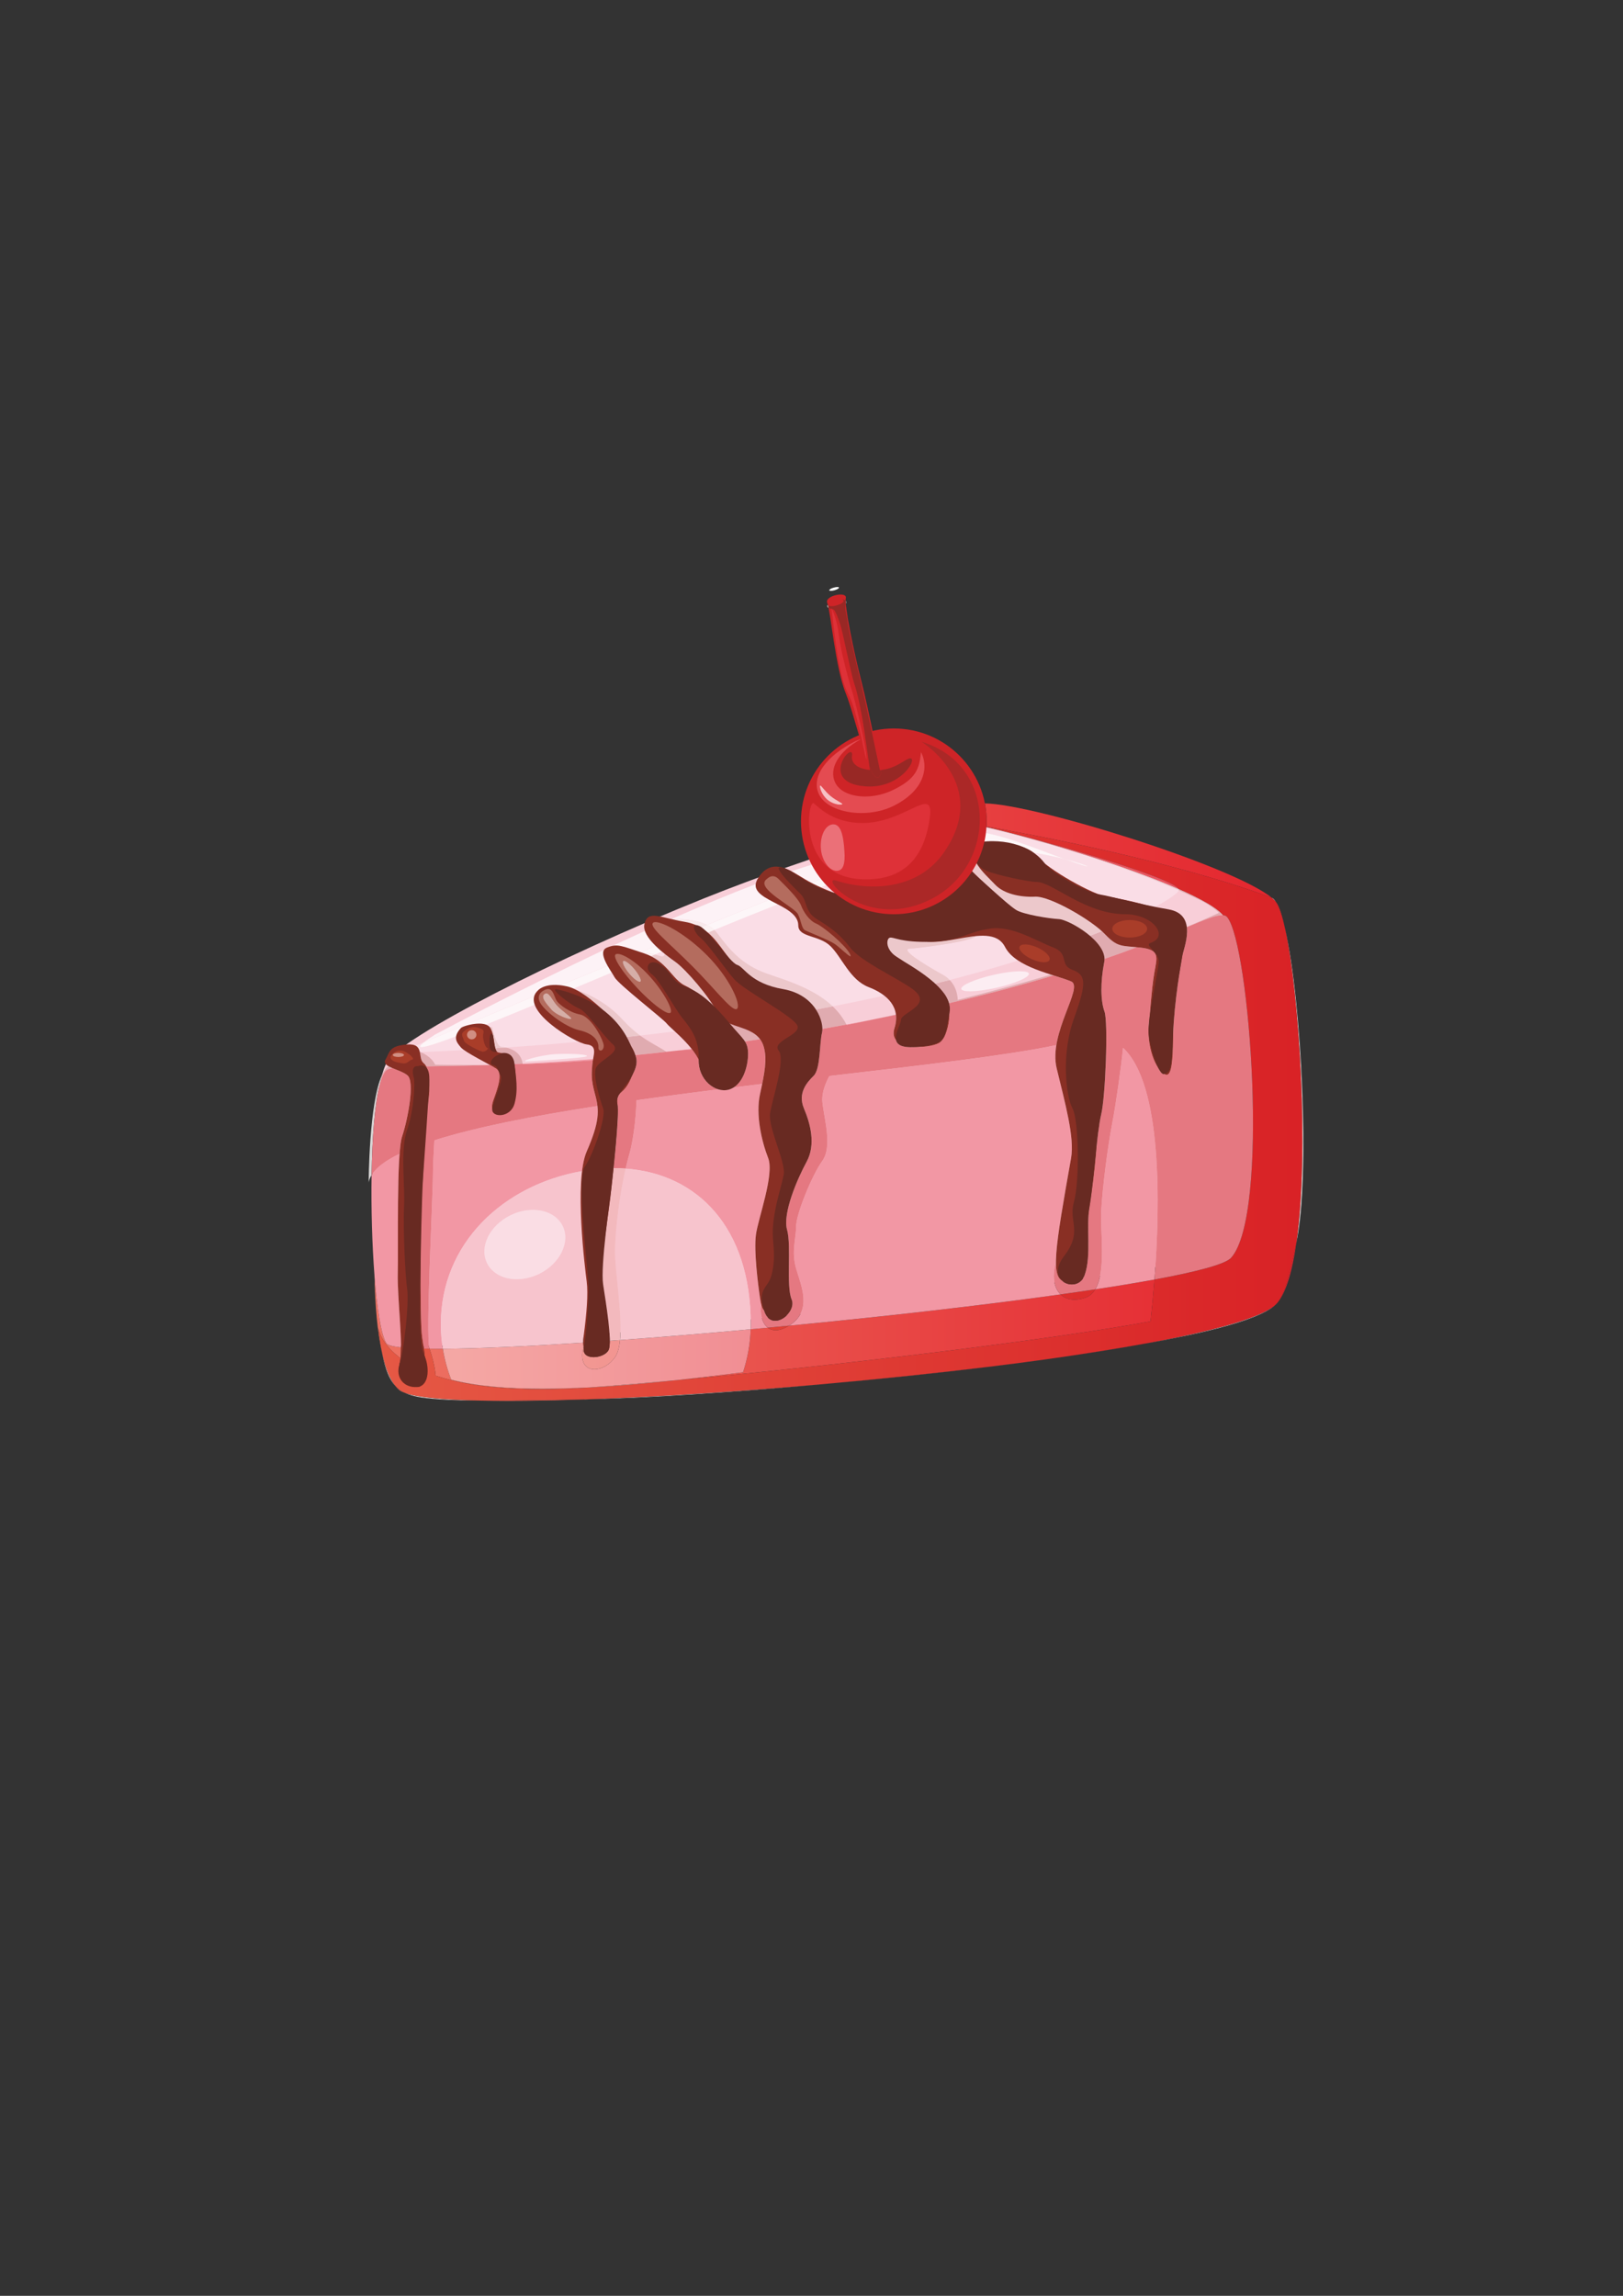 <svg xmlns="http://www.w3.org/2000/svg" width="210mm" height="297mm" shape-rendering="geometricPrecision" text-rendering="geometricPrecision" image-rendering="optimizeQuality" fill-rule="evenodd" clip-rule="evenodd" viewBox="0 0 21000 29700"><rect x="0" y="0" width="21000" height="29700" fill="#333333" stroke="none"/><defs><linearGradient id="a" gradientUnits="userSpaceOnUse" x1="4841.92" y1="14257.7" x2="16851.3" y2="14257.7"><stop offset="0" stop-color="#ED7263"/><stop offset=".012" stop-color="#ED7263"/><stop offset="1" stop-color="#E4242D"/></linearGradient><linearGradient id="b" gradientUnits="userSpaceOnUse" x1="4811.24" y1="14643.8" x2="16144" y2="14643.8"><stop offset="0" stop-color="#F297A4"/><stop offset=".988" stop-color="#F297A4"/><stop offset="1" stop-color="#F297A4"/></linearGradient><linearGradient id="c" gradientUnits="userSpaceOnUse" x1="4841.92" y1="14257.1" x2="16851.3" y2="14257.1"><stop offset="0" stop-color="#CE4D3D"/><stop offset=".012" stop-color="#CE4D3D"/><stop offset="1" stop-color="#C52727"/></linearGradient><linearGradient id="d" gradientUnits="userSpaceOnUse" x1="4842.31" y1="14257.7" x2="16761.7" y2="14257.7"><stop offset="0" stop-color="#E55844"/><stop offset=".012" stop-color="#E55844"/><stop offset="1" stop-color="#D92226"/></linearGradient><linearGradient id="e" gradientUnits="userSpaceOnUse" x1="4841.92" y1="14257.7" x2="16851.3" y2="14257.7"><stop offset="0" stop-color="#E55844"/><stop offset=".012" stop-color="#E55844"/><stop offset="1" stop-color="#D92226"/></linearGradient><linearGradient id="f" gradientUnits="userSpaceOnUse" x1="4806.2" y1="14643.8" x2="15998.7" y2="14643.8"><stop offset="0" stop-color="#E57881"/><stop offset=".988" stop-color="#E57881"/><stop offset="1" stop-color="#E57881"/></linearGradient><linearGradient id="g" gradientUnits="userSpaceOnUse" x1="4841.92" y1="14257.7" x2="16851.3" y2="14257.7"><stop offset="0" stop-color="#F5ADA8"/><stop offset=".012" stop-color="#F5ADA8"/><stop offset="1" stop-color="#EB5F75"/></linearGradient><linearGradient id="h" gradientUnits="userSpaceOnUse" x1="4806.17" y1="14643.8" x2="16212.5" y2="14643.8"><stop offset="0" stop-color="#F7C4CD"/><stop offset=".988" stop-color="#F7C4CD"/><stop offset="1" stop-color="#F7C4CD"/></linearGradient><linearGradient id="i" gradientUnits="userSpaceOnUse" x1="4841.92" y1="14257.7" x2="16851.2" y2="14257.7"><stop offset="0" stop-color="#F4A69B"/><stop offset=".012" stop-color="#F4A69B"/><stop offset="1" stop-color="#EB6272"/></linearGradient><linearGradient id="j" gradientUnits="userSpaceOnUse" x1="5073.11" y1="14257.7" x2="16209.4" y2="14257.7"><stop offset="0" stop-color="#F4A69B"/><stop offset=".012" stop-color="#F4A69B"/><stop offset="1" stop-color="#EB6272"/></linearGradient><linearGradient id="k" gradientUnits="userSpaceOnUse" x1="4970.93" y1="14643.8" x2="15805.7" y2="14643.8"><stop offset="0" stop-color="#F3B9BD"/><stop offset=".988" stop-color="#F3B9BD"/><stop offset="1" stop-color="#F3B9BD"/></linearGradient><linearGradient id="l" gradientUnits="userSpaceOnUse" x1="5035.73" y1="14643.8" x2="15122.6" y2="14643.8"><stop offset="0" stop-color="#FADDE4"/><stop offset=".988" stop-color="#FADDE4"/><stop offset="1" stop-color="#FADDE4"/></linearGradient><linearGradient id="m" gradientUnits="userSpaceOnUse" x1="4841.92" y1="14257.7" x2="16851.3" y2="14257.7"><stop offset="0" stop-color="#F29587"/><stop offset=".012" stop-color="#F29587"/><stop offset="1" stop-color="#E84857"/></linearGradient></defs><path fill="url(#a)" d="M6571 18123c-122 0-238-1-347-4 44 1 90 1 137 1 336 0 739-8 1202-16-360 12-694 19-992 19zm-1330-103c-35-12-62-26-79-41s-32-31-47-50c35 39 77 68 126 91zm1754-48c-615 0-1049-73-1358-176-10-126-52-269-79-345 0-1-1-2-1-3 36 1 75 1 115 1h58c22 138 59 272 108 399 324 86 739 118 1184 118 198 0 402-7 606-17-230 16-440 23-633 23zm3644-65c737-67 1476-144 2124-222 10-1 19-2 28-3-690 85-1424 161-2152 225zm-1885-52c327-36 623-73 860-102 58-176 92-363 99-557 73-6 147-13 221-20 27 21 60 33 101 33 48 0 105-17 173-59 1238-119 2495-262 3515-405 44 43 104 68 180 68 40 0 84-7 132-22 59-18 104-58 136-111 283-43 541-86 767-127-17 214-35 400-51 541-1214 226-3942 561-6133 761zm4732-263c694-97 1197-187 1366-217-408 76-870 148-1366 217zm-8303-21c-238-176-283-353-291-400 17 135 35 251 55 349-64-276-94-638-102-1024 33 432 86 774 153 880 15 25 81 43 191 55 0 54-2 102-6 140zm-293-412l2 12-2-12zm11607-273c0-1 1-1 1-2 128-116 186-389 275-805 1-1 1-2 1-3-50 351-127 626-237 768-10 14-24 28-40 42zm133-4863c-37-164-77-287-120-354 2 1 3 3 5 5 39 53 78 176 115 349zm-176-410c-1298-480-3093-816-3690-920 2-23 2-45 2-68 0-79-8-157-22-232 657 12 3215 812 3710 1220z"/><path fill="#F8CED8" fill-rule="nonzero" d="M15843 16167c-241 325-10662 1475-10838 1207-177-269-307-3055 0-3631 171-322 2202-1356 4096-2118 1490-599 2924-990 3092-1011 381-47 3427 846 3650 1254s241 3974 0 4299z"/><path fill="url(#b)" d="M5672 17449c-40 0-79 0-115-1-52-168 45-1977 45-2271 0-93 8-249 18-425 535-170 1280-316 2110-444 17 146-14 301-139 589-28 65-47 152-59 253-1020 178-1828 933-1828 1981 0 108 9 214 26 318h-58zm-483-18c-110-12-176-30-191-55-67-106-120-448-153-880-30-393-44-861-37-1295 60-98 185-190 362-275-32 433-15 1285-23 1540-7 246 42 688 42 965zm4524-235c1-21 1-43 1-65 0-1244-685-1947-1619-2013 13-60 28-116 42-166 76-257 95-602 99-719 345-49 700-96 1057-141 25 8 51 12 76 12 21 0 41-3 61-8 23-6 45-16 65-29 122-15 245-30 367-45-9 42-18 86-28 132-59 269 22 613 105 826 84 214-130 781-158 994-28 214 28 650 53 817 4 34 10 63 16 87-18 112 8 239 84 298-74 7-148 14-221 20zm495-46c1 0 1-1 2-1 308-190 156-515 91-738s0-390 0-547c0-156 205-661 339-846 133-186 24-539 1-760-12-119 40-245 90-338 1211-141 2307-267 2937-400-16 103-19 206 5 303 111 458 232 892 186 1157-122 693-198 1122-196 1358-52 164-29 321 60 407-1020 143-2277 286-3515 405zm3963-470c146-239 62-764 78-1022 18-315 83-817 143-1131 46-237 116-733 139-972 509 473 481 2024 407 2998-226 41-484 84-767 127zm-7407-2914c0-2 0-4-1-5 272-14 576-33 911-60-1 5-2 11-3 16-333 25-635 40-907 49zm1963-171c72-9 146-18 221-27 2 2 4 5 6 7-73 6-147 12-227 20zm2228-336c-1-2-2-3-3-5 122-22 240-45 356-68-110 24-206 44-353 73z"/><path fill="url(#c)" d="M4892 17171l-2-12z"/><path fill="#D8D5D5" fill-rule="nonzero" d="M6224 18119c-334-2-594-14-775-41-82-13-150-31-208-58 163 58 508 89 983 99zm1339-15c910-32 1988-101 3076-197-1138 103-2273 181-3073 196-1 0-2 0-3 1zm-2448-175c-79-85-128-213-168-409 41 176 96 318 168 409zm7676-247c237-29 470-59 695-90-214 30-448 60-695 90zm2061-307c839-155 1448-323 1645-489-239 215-1087 390-1644 489h-1zm1922-1299c168-1176 36-3214-144-4053 213 936 324 3207 144 4053zm-264-4407c-13-18-32-36-56-56 19 7 38 26 56 56z"/><path fill="url(#d)" d="M6361 18120c-47 0-93 0-137-1-475-10-820-41-983-99-49-23-91-52-126-91-72-91-127-233-168-409-20-98-38-214-55-349 8 47 53 224 291 400-2 18-5 33-8 47-47 195 65 325 223 325 129 0 115-267 86-496 23 0 48 1 73 1 0 1 1 2 1 3 27 76 69 219 79 345 309 103 743 176 1358 176 193 0 403-7 633-23 386-20 774-56 1126-94 2191-200 4919-535 6133-761 16-141 34-327 51-541 553-102 917-199 991-281 502-557 243-4050-50-4407-13-16-31-24-56-26-78-95-289-213-573-338-77-154-1844-657-2486-803v-5c597 104 2392 440 3690 920 24 20 43 38 56 56 43 67 83 190 120 354 180 839 312 2877 144 4053 0 1 0 2-1 3-89 416-147 689-275 805 0 1-1 1-1 2-197 166-806 334-1645 489-169 30-672 120-1366 217-225 31-458 61-695 90-9 1-18 2-28 3-648 78-1387 155-2124 222-1088 96-2166 165-3076 197-463 8-866 16-1202 16z"/><path fill="#E0ABB0" fill-rule="nonzero" d="M11308 13186c73-15 153-33 257-56l27-6c0 1 0 3 1 5-93 19-188 38-285 57zm972-208c-26-89-94-174-179-253 63-16 126-31 187-47 79 81 101 181 104 257 452-112 852-221 1207-327 11 4 22 7 32 11-384 116-832 237-1351 359zm2011-573c-1-104-83-210-187-298 53-21 104-41 154-61 14 13 26 25 37 37 155 164 207 151 414 171-126 48-265 99-418 151zm1065-411v-3c162-68 299-129 417-182-54-51-121-100-206-144-78-40-183-90-315-148 1-4 1-7 1-9-1-2-1-4-3-7 284 125 495 243 573 338h-11c-81 0-222 58-456 155z"/><path fill="url(#e)" d="M10035 17209c-41 0-74-12-101-33 91-9 182-17 274-26-68 42-125 59-173 59zm3868-396c-76 0-136-25-180-68 155-22 305-43 448-65-32 53-77 93-136 111-48 15-92 22-132 22z"/><path fill="#D8D5D5" fill-rule="nonzero" d="M4770 15296s4-1031 174-1392c-11 38-20 79-29 123-66 244-99 687-107 1174-19 31-32 63-38 95z"/><path fill="#E0ABB0" fill-rule="nonzero" d="M4915 14027c9-44 18-85 29-123 25-52 53-91 85-110 15 9 32 17 51 24-38 7-64 15-78 26-34 27-63 91-87 183zm600-231c-10-17-21-32-33-42-40-30-38-90-50-143 4 0 7 0 11-1 37 16 143 68 188 164 117 2 251 3 402 3 94 0 195 0 303-1 1 0 3 1 4 2-340 11-615 14-825 18zm1142-30c-5-25-10-44-15-58-37-102-130-74-195-93-19-5-30-26-38-55l135-9c80 17 199 66 219 210-36 1-71 3-106 5zm1565-116c-3-7-6-15-9-22-10-33-26-59-41-83-15-33-34-78-63-130 58-6 116-12 173-19 134 98 250 148 339 210 37-4 72-8 106-11-175 20-343 39-505 55zm1418-177c-37-57-99-114-194-228 1 0 1 0 2-1 130 55 297 80 387 200-66 10-131 20-195 29zm1001-162c0-67-25-161-84-251 73-14 146-27 217-41 71 67 132 145 178 235-6 2-13 3-20 4-98 18-195 36-291 53zm-1953-1421c-2-1-4-1-6-2h1c1 1 3 1 6 1 0 0-1 0-1 1z"/><path fill="url(#f)" d="M5557 17448c-25 0-50-1-73-1-7-51-14-101-21-145-37-241-19-1774 0-1932 19-157 37-863 74-1086 32-189 30-391-22-488 210-4 485-7 825-18 33 18 61 34 80 46 92 61 18 256-38 413-37 106-8 166 61 166 33 0 76-14 125-45 129-80 118-434 89-592 35-2 70-4 106-5 1 1 1 3 1 5 272-9 574-24 907-49-3 19-6 37-7 56-9 121-19 186 37 390 14 50 24 97 29 145-830 128-1575 274-2110 444-10 176-18 332-18 425 0 294-97 2103-45 2271zm4377-272c-76-59-102-186-84-298 9 36 20 60 34 71 1 1 1 3 2 5 29 95 85 132 144 132 124 0 263-157 213-276-74-176 0-687-59-901-60-214 133-659 254-882 120-223 47-492-36-688-82-197 36-334 126-422s75-428 108-555c3-14 5-32 5-51 96-17 193-35 291-53 7-1 14-2 20-4 1 2 2 3 3 5 147-29 243-49 353-73 97-19 192-38 285-57 6 52 0 108-19 170-21 68-11 119 20 157 11 53 62 91 194 91 20 0 41-1 64-2 2 0 3 0 4-1 6 1 13 1 19 1 113 0 224-24 275-52 79-46 135-224 135-388v-1c9-42 7-85-5-126 519-122 967-243 1351-359 88 27 167 52 228 77 135 56-128 440-191 824-630 133-1726 259-2937 400-50 93-102 219-90 338 23 221 132 574-1 760-134 185-339 690-339 846 0 157-65 324 0 547s217 548-91 738c-1 0-1 1-2 1-92 9-183 17-274 26zm3789-431c-89-86-112-243-60-407 1 127 25 199 76 227 34 33 82 51 130 51 68 0 136-37 166-122 86-244 20-593 58-858 2-11 4-22 5-33 4-23 8-49 12-77 38-247 65-494 77-686 20-179 40-339 62-426 54-223 92-1189 42-1328-51-139-54-381-3-641 2-13 3-26 3-40 153-52 292-103 418-151 16 2 33 3 50 5 251 28 214 121 177 325-26 143-48 391-61 568-12 87-18 161-14 208 0 110 32 315 121 447 26 54 52 89 75 89 3 0 6-1 9-2 10 7 20 10 28 10 75 0 83-252 84-508v-1c16-424 86-827 112-979 2-15 5-31 7-46 13-67 77-233 59-376 234-97 375-155 456-155h11c25 2 43 10 56 26 293 357 552 3850 50 4407-74 82-438 179-991 281 74-974 102-2525-407-2998-23 239-93 735-139 972-60 314-125 816-143 1131-16 258 68 783-78 1022-143 22-293 43-448 65zm-8915-1544c8-487 41-930 107-1174 24-92 53-156 87-183 14-11 40-19 78-26 65 28 146 54 193 94 97 84 4 567-70 790-14 42-25 121-33 224-177 85-302 177-362 275zm3287-83c-49-4-98-5-148-5h-8c32-304 73-748 50-829-3-32-3-55 0-74 5-17 13-35 24-53 35-42 101-67 171-253 65-117 61-190 38-254 162-16 330-35 505-55 80-8 154-14 227-20 34 43 63 87 86 132-7 195 116 344 253 385-357 45-712 92-1057 141-4 117-23 462-99 719-14 50-29 106-42 166zm1400-1051c130-83 184-288 184-433 0-72-12-117-39-161 64-9 129-19 195-29 21 28 37 61 48 101 37 132 19 278-21 477-122 15-245 30-367 45z"/><path fill="#FDF2F6" fill-rule="nonzero" d="M5487 13482c31-25 77-56 138-96 0 0 998-535 2191-1098-31 48 3 130 46 206-208 86-412 171-609 252-26-3-50-5-72-5-165 0-223 75-223 75-23 23-38 46-45 71-606 252-1114 464-1426 595zm2810-1167c-10-1-19-2-27-3-155-52-231-80-298-80-15 0-30 1-45 4 138-65 277-129 418-193 22 65 76 132 140 195-63 25-126 51-188 77z"/><path fill="#F8E9EB" fill-rule="nonzero" d="M8288 12319c-6-3-12-5-18-7 8 1 17 2 27 3-3 1-6 2-9 4z"/><path fill="#FDF2F6" fill-rule="nonzero" d="M9147 11966c-147-73-337-77-422-77h-36c370-163 740-318 1089-451-10 85 70 145 173 202-262 106-532 215-804 326z"/><path fill="#F8E9EB" fill-rule="nonzero" d="M9077 11995c-9-6-17-11-25-14-19-9-34-13-46-13-45-19-94-34-149-43-62-11-118-23-169-35 0-1 1-1 1-1h36c85 0 275 4 422 77-24 10-47 20-70 29z"/><path fill="#FDF2F6" fill-rule="nonzero" d="M10497 11420c-27-14-53-28-78-43-53-31-114-72-179-106 90-30 178-59 262-85 35 65 75 127 120 184-41 17-83 33-125 50z"/><path fill="#FCEDF2" fill-rule="nonzero" d="M6811 13731c-95 0 166-80 370-94 48-3 99-4 147-4 160 0 297 15 262 33-47 23-738 64-771 65h-8zM12552 12824c-67 0-110-10-114-30-11-46 177-128 419-183 134-31 257-46 342-46 67 0 110 10 114 30 11 46-177 128-418 183-135 30-258 46-343 46z"/><path fill="url(#g)" d="M7022 17966c-445 0-860-32-1184-118-49-127-86-261-108-399 452-3 1085-32 1817-80 0 18 2 33 4 47-56 207 28 298 141 298 89 0 196-56 266-157 35-51 55-128 64-221 534-39 1106-86 1691-140-7 194-41 381-99 557-237 29-533 66-860 102-367 33-718 63-1045 88l-81 6c-204 10-408 17-606 17z"/><path fill="url(#h)" d="M5730 17449c-17-104-26-210-26-318 0-1048 808-1803 1828-1981-60 490 42 1297 59 1428 21 158-1 418-39 706-4 32-5 60-5 85-732 48-1365 77-1817 80zm1166-1797c-95 0-195 22-292 70-270 133-405 410-302 619 66 134 215 208 384 208 94 0 195-23 292-70 269-134 405-411 302-620-67-134-215-207-384-207zm1126 1684c35-341-69-897-64-1167 5-289 63-731 137-1051 934 66 1619 769 1619 2013 0 22 0 44-1 65-585 54-1157 101-1691 140z"/><path fill="url(#i)" d="M7628 17949l81-6c327-25 678-55 1045-88-352 38-740 74-1126 94z"/><path fill="url(#j)" d="M7692 17714c-113 0-197-91-141-298 1 6 2 11 3 16-17 89 49 125 126 125 79 0 170-38 195-94 11-24 15-65 15-117 44-4 88-7 132-10-9 93-29 170-64 221-70 101-177 157-266 157z"/><path fill="url(#k)" d="M7890 17346c0-194-57-541-86-730-22-148 17-526 54-830 16-117 30-219 38-286 3-29 8-67 13-111 0-4 0-8 1-12 5-44 16-143 29-264h8c50 0 99 1 148 5-74 320-132 762-137 1051-5 270 99 826 64 1167-44 3-88 6-132 10z"/><path fill="url(#l)" d="M6686 16549c-169 0-318-74-384-208-103-209 32-486 302-619 97-48 197-70 292-70 169 0 317 73 384 207 103 209-33 486-302 620-97 47-198 70-292 70z"/><path fill="#FADDE6" fill-rule="nonzero" d="M5443 13610c-7-2-11-4-12-4-8-32-21-61-54-78 34-14 70-30 110-46-57 44-65 65-31 65 53 0 212-52 446-140-11 58 26 100 62 143 9 10 23 21 40 34-184 10-371 19-561 26z"/><path fill="#ECC8CB" fill-rule="nonzero" d="M5432 13611c0-2-1-4-1-5 1 0 5 2 12 4-4 1-7 1-11 1z"/><path fill="#FADDE6" fill-rule="nonzero" d="M6544 13551c-22-4-41-6-55-6-70-4-122-258-122-258h-3c-9 0-17 1-24 4-13-16-30-28-52-36 189-75 401-162 631-257 67 187 387 398 570 479-306 28-621 53-945 74z"/><path fill="#ECC8CB" fill-rule="nonzero" d="M6409 13560c-18-68-18-182-64-261-2-3-3-5-5-8 7-3 15-4 24-4h3s52 254 122 258c14 0 33 2 55 6l-135 9z"/><path fill="#FADDE6" fill-rule="nonzero" d="M8282 13396c-70-51-146-116-225-203-194-214-430-329-604-389-11-5-22-10-32-15 161-67 326-137 494-207 15 24 28 44 37 60 48 91 620 530 676 600 15 20 54 55 104 100-148 19-297 37-450 54z"/><path fill="#ECC8CB" fill-rule="nonzero" d="M8109 13415c-57-103-152-236-322-362-107-100-226-194-334-249 174 60 410 175 604 389 79 87 155 152 225 203-57 7-115 13-173 19zm1337-170c-1-1-1-2-2-2 1 0 3 1 4 1-1 1-1 1-2 1z"/><path fill="#FADDE6" fill-rule="nonzero" d="M10774 13019c-288-272-731-369-928-453-260-112-408-279-566-493-11-15-24-29-38-42 284-116 561-228 823-332 134 70 264 147 264 272 0 160 270 122 418 270 149 148 251 436 493 529 75 29 145 66 202 110-214 47-437 94-668 139z"/><path fill="#ECC8CB" fill-rule="nonzero" d="M10557 13060c-76-117-209-226-423-264-427-74-503-286-596-314-28-9-73-54-126-114-81-109-154-219-252-303 27-11 55-23 82-34 14 13 27 27 38 42 158 214 306 381 566 493 197 84 640 181 928 453-71 14-144 27-217 41z"/><path fill="#FADDE6" fill-rule="nonzero" d="M8569 12373c-4 0-8 0-13-2-26-7-54-15-83-22 31-13 62-25 92-38 12 10 24 19 36 29-5 21-14 33-32 33z"/><path fill="#ECC8CB" fill-rule="nonzero" d="M9229 13007c-115-112-201-167-269-202-36-24-67-42-89-51-155-69-218-269-449-384l51-21c29 7 57 15 83 22 5 2 9 2 13 2 18 0 27-12 32-33 53 43 104 79 140 105 110 79 354 351 488 562z"/><path fill="#FADDE6" fill-rule="nonzero" d="M12288 12678c-25-26-56-50-93-70-266-147-545-328-426-335 118-7 802-92 859-163 30-3 59-5 86-5 128 0 233 34 290 145 36 70 97 128 170 176-268 84-564 168-886 252z"/><path fill="#ECC8CB" fill-rule="nonzero" d="M12101 12725c-159-146-376-266-478-332-8-5-16-11-24-16-151-104-128-235-86-247 3-1 7-1 11-1 22 0 59 14 128 28s170 28 321 28c21 0 41 0 63-1 9 1 19 1 28 1 103 0 217-20 329-40 81-14 160-29 235-35-57 71-741 156-859 163-119 7 160 188 426 335 37 20 68 44 93 70-61 16-124 31-187 47zm2003-618c-145-124-331-213-403-217-130-7-460-60-558-120-9-6-18-12-27-19-96-71-316-272-450-393-31-31-61-60-88-87 21-33 41-67 58-102 62 107 185 215 238 273 103 111 291 159 472 159 16 0 32 0 48-1h9c188 0 659 269 855 446-50 20-101 40-154 61z"/><path fill="#FADDE6" fill-rule="nonzero" d="M14946 11732c-50-10-99-20-146-31-120-32-239-59-332-77-103-24-189-44-252-55h-2c-190-72-512-252-695-397v-1c-39-53-87-99-143-138-1 0-1-1-2-2 104 18 200 36 284 55 43 10 83 19 120 28 186 69 277 95 292 95 20 0-91-44-292-95-14-5-29-10-45-16-453-171-732-276-976-322 3-23 5-47 7-70 1156 280 2002 597 2488 811-11 35-113 111-306 215z"/><path fill="url(#m)" d="M15250 11501c-686-301-1798-641-2486-799v-4c642 146 2409 649 2486 803z"/><path fill="#ECC8CB" fill-rule="nonzero" d="M15252 11517c-486-214-1332-531-2488-811v-4c688 158 1800 498 2486 799 2 3 2 5 3 7 0 2 0 5-1 9z"/><path fill="#FADDE6" fill-rule="nonzero" d="M10800 11552c-2-1-5-1-8-2-58-21-115-45-172-70 24-10 48-19 72-29 34 36 70 69 108 101z"/><path fill="#FDF6F8" fill-rule="nonzero" d="M5456 13547c-34 0-26-21 31-65 312-131 820-343 1426-595-11 35-8 73 6 111-230 95-442 182-631 257-25-9-56-13-88-13-102 0-218 39-236 57-38 42-56 77-62 108-234 88-393 140-446 140zm1965-758c-29-13-56-22-82-28-31-7-59-12-86-15 197-81 401-166 609-252 18 31 37 61 53 88-168 70-333 140-494 207zm1052-440c-61-15-127-28-176-34 62-26 125-52 188-77 26 25 53 50 80 73-30 13-61 25-92 38z"/><path fill="#FBF1F2" fill-rule="nonzero" d="M8422 12370c-27-13-57-26-89-37-16-5-31-10-45-14 3-2 6-3 9-4 49 6 115 19 176 34l-51 21z"/><path fill="#FDF6F8" fill-rule="nonzero" d="M9242 12031c-28-26-60-47-95-65 272-111 542-220 804-326 36 20 75 39 114 59-262 104-539 216-823 332z"/><path fill="#FBF1F2" fill-rule="nonzero" d="M9160 12065c-11-10-22-19-34-27-18-18-34-32-49-43 23-9 46-19 70-29 35 18 67 39 95 65-27 11-55 23-82 34z"/><path fill="#FDF6F8" fill-rule="nonzero" d="M10620 11480c-42-19-84-39-123-60 42-17 84-33 125-50 22 28 46 55 70 81-24 10-48 19-72 29zm3450-271c-15 0-106-26-292-95 201 51 312 95 292 95zm-292-95c-37-9-77-18-120-28-84-19-180-37-284-55-34-27-78-50-125-68-120-53-261-81-407-81-35 0-69 2-104 5 8-36 14-73 19-111 244 46 523 151 976 322 16 6 31 11 45 16z"/><path fill="#892F24" fill-rule="nonzero" d="M4988 13708c56-98 43-178 278-196 234-18 132 177 216 242 83 65 92 307 55 530s-55 929-74 1086c-19 158-37 1691 0 1932 37 242 93 641-65 641s-270-130-223-325c46-195-37-836-28-1152 9-315-19-1541 56-1764 74-223 167-706 70-790-98-83-342-107-285-204zM5964 13299c29-30 316-111 381 0 65 112 37 297 102 316s158-9 195 93 75 557-74 650c-148 93-241 37-186-121 56-157 130-352 38-413-93-60-400-209-456-274-55-65-111-130 0-251zM12809 10885s464 9 604 186c139 176 743 510 910 529 167 18 994 195 1012 362 19 167-93 715-139 966s37 1077-130 966c-167-112-213-446-204-567 9-120 37-538 74-743 37-204 74-297-177-325-250-28-297 0-464-176-167-177-706-492-901-483s-408-37-520-158c-111-121-520-455-65-557z"/><path fill="#892F24" fill-rule="nonzero" d="M12391 11098c56 2 780 873 1096 792 190-49 852 300 788 534-63 235-39 473 4 818 44 345-105 903-86 1348 19 446-204 2006-409 1988-204-19-130-437 75-1598 46-265-75-699-186-1157-112-459 357-1056 186-1127-223-93-716-177-855-446-101-197-352-151-611-105-215 38-434 76-578-25-315-223-798-279-724-464 74-186 464-576 1300-558z"/><path fill="#892F24" fill-rule="nonzero" d="M9802 11372c181-308 444-97 617 5 268 158 654 279 839 297 186 19 700 358 490 402-211 44-546 118-378 174 167 56 693 451 835 594 142 144 75 574-55 649-130 74-671 111-576-194 84-269-93-436-334-529-242-93-344-381-493-529-148-148-418-110-418-270 0-287-690-321-527-599zM8338 11954c43-190 211-80 519-29 530 88 488 678 1091 845 279 77 651 399 567 650-83 251-47 400-186 585-139 186 9 362 0 557-9 196-204 734-250 938-47 205 18 1189-84 1356s-137 103-161-65c-25-167-81-603-53-817 28-213 242-780 158-994-83-213-164-557-105-826 59-270 94-450 49-609-83-303-492-218-594-431-102-214-418-576-548-669s-442-319-403-491z"/><path fill="#892F24" fill-rule="nonzero" d="M7853 12259c136-55 181-25 480 74 306 103 364 344 538 421 174 76 857 619 753 1069-105 449-520 264-544 15s-397-525-452-596c-56-70-628-509-676-600-49-90-235-327-99-383zM6958 12816s93-120 381-55 752 585 780 687 176 160 65 456c-112 296-214 185-195 380s-65 975-93 1216c-28 242-141 938-117 1133 24 196 106 749 0 830s-264 109-227-179c38-288 60-548 39-706-20-158-165-1301 0-1681 166-381 166-530 110-734s-46-269-37-390 78-245-73-262c-150-17-884-453-633-695z"/><path fill="#682A22" fill-rule="nonzero" d="M12563 10915s-14 260 203 351c143 59 545 143 647 143 202 0 627 418 1149 418 354 0 571 286 327 370-93 32 118 122 104 258-14 137-146 724-132 905s132 567 205 534 95-33 112-499c18-467 101-909 118-1017 16-108 212-547-177-614-394-67-730-167-903-195-174-27-611-281-697-398-181-248-578-346-956-256z"/><path fill="#682A22" fill-rule="nonzero" d="M10229 11266s422 314 670 292c104-10 282 48 467 105 258 80 530 160 635 60 181-172 499-510 562-457 63 52 482 443 580 504 98 60 428 113 558 120s637 295 587 555c-51 260-48 502 3 641 50 139 12 1105-42 1328-55 223-104 925-151 1193-48 268 27 634-63 887s-520 84-269-241c250-325 55-446 130-706 74-260 65-1052-19-1208-84-157-149-701 19-1163 167-462 157-564-19-629s-37-210-251-291c-213-80-529-286-817-243-288 42-383 161-767 171-190 5-311-11-390-27-81-17-117-33-139-27-42 12-65 144 87 248s756 409 685 726c-72 317 4 407-433 441-436 33-194-259-194-352s428-192 151-397c-195-143-672-357-811-540s-275-271-430-366-124-234-204-318c-81-84-515-492-135-306zM9052 11981c119 55 394 473 486 501 93 28 169 240 596 314 428 75 534 439 502 566-33 127-18 467-108 555s-208 225-126 422c83 196 156 465 36 688-121 223-314 668-254 882 59 214-15 725 59 901s-268 436-357 144c-89-293 51-283 97-460 47-176 30-323 19-464-26-303 111-678 139-836s-204-606-177-791c28-184 204-691 111-812s273-197 245-315-690-459-820-608-341-460-434-534-133-209-14-153z"/><path fill="#682A22" fill-rule="nonzero" d="M8439 12608c-153-107 19-308 251 20 156 222 259 18 754 614 169 204 235 225 235 392s-71 413-249 462-399-130-390-389c8-259-95-394-206-531s-307-507-395-568zM7227 12803s302 59 558 249c257 189 343 394 387 493 45 98 114 174 12 359-103 185-228 266-195 380 32 114-62 939-79 1093-18 155-142 999-106 1239s120 735 71 847c-49 111-356 151-321-33 36-184 57-546 63-727 7-181-166-1442-51-1609 114-167 279-647 238-755-40-109-131-408-96-516s341-209 223-312c-119-102-341-430-439-465-97-35-433-292-265-243zM6381 13400s18 174 42 194c24 21-78 33-87-49-9-83 2-240 45-145zM6503 13623c14-4 137-16 154 143 17 161 52 327 0 513s-300 181-287 69c12-111 142-368 110-431-33-63-41-128-100-139-60-11-30-109 123-155zM5409 13792s155-64 146 180c-8 243-64 1004-81 1255s-32 1058-32 1163c-1 104-33 988 41 1128 73 139 84 411-85 425-170 14-287-121-228-297 58-177 125-790 98-971-26-181-54-794-40-1072 14-279-52-725 40-989 93-265 102-620 87-669s-37-160 54-153z"/><path fill="#A93D29" fill-rule="nonzero" d="M5102 13614s61-47 137-9c76 39 130 99 92 104-38 6-59 52-108 48s-264-34-121-143zM6003 13343s73-82 183-48c109 35 58 45 65 127 9 82 38 135 58 137 19 3-30 55-70 45s-225-98-236-141c-10-44-49-84 0-120z"/><path fill="#B46C5E" fill-rule="nonzero" d="M7771 13591c-16 0-30-15-28-46 3-84-66-176-251-218s-480-270-515-382c-35-111 90-147 101-149 5 0 9-1 14-1 71 0 82 118 117 161 37 45 161 142 293 167 133 24 269 265 302 367 21 63-8 101-33 101zm-702-741c-7 0-13 2-20 6-65 39 21 130 83 203 55 66 203 125 248 125 5 0 9-1 11-3 19-16-127-107-189-180-54-65-91-151-133-151zM8659 13106c-61 0-231-131-407-317-197-208-325-405-288-441 6-5 15-8 27-8 66 0 223 86 390 263 197 208 333 462 295 498-4 4-9 5-17 5zm-586-677c-4 0-8 1-10 3-19 16 15 89 77 163 54 64 110 107 137 107 4 0 7-1 10-3 19-16-16-89-78-163-53-63-110-107-136-107zM9521 13056c-73 0-285-278-561-555-300-301-565-508-511-562 6-7 17-10 32-10 106 0 402 163 664 426 300 300 446 641 392 695-4 4-10 6-16 6zM11003 12371c-23 0-143-119-200-158-74-51-336-153-384-177-48-23-48-113-94-209-47-97-565-337-404-455 8-6 38-37 78-37 23 0 48 9 76 37 78 79 253 247 289 339 35 93 109 200 197 237 89 37 367 269 432 385 15 27 17 38 10 38z"/><path fill="#A93D29" fill-rule="nonzero" d="M13579 12419c-19 43-121 38-228-10-106-48-177-121-158-163s121-37 227 10c107 48 178 121 159 163zM14843 12015c0 63-101 114-225 114-125 0-226-51-226-114 0-62 101-113 226-113 124 0 225 51 225 113z"/><path fill="#D5AEA7" fill-rule="nonzero" d="M8277 12702c-27 0-83-43-137-107-62-74-96-147-77-163 2-2 6-3 10-3 26 0 83 44 136 107 62 74 97 147 78 163-3 2-6 3-10 3zM7380 13184c-45 0-193-59-248-125-62-73-148-164-83-203 7-4 13-6 20-6 42 0 79 86 133 151 62 73 208 164 189 180-2 2-6 3-11 3z"/><path fill="#D18F83" fill-rule="nonzero" d="M6103 13446c-33 0-60-27-60-60s27-59 60-59c34 0 61 26 61 59s-27 60-61 60zM5154 13674c-40 0-72-12-72-26 0-15 32-27 72-27s73 12 73 27c0 14-33 26-73 26z"/><path fill="#CE2427" fill-rule="nonzero" d="M12766 10625c0 664-537 1202-1201 1202s-1201-538-1201-1202c0-663 537-1201 1201-1201s1201 538 1201 1201z"/><path fill="#AB2827" fill-rule="nonzero" d="M11521 11764c-257 0-467-94-599-189-132-94-186-189-130-189 8 0 18 2 31 6 127 43 296 76 477 76 324 0 686-105 921-451 596-873-297-1421-297-1421 985 296 977 1593 133 2031-192 99-373 137-536 137z"/><path fill="#E44B51" fill-rule="nonzero" d="M11144 10518c-247 0-472-90-545-238-116-232 104-510 466-689 21-10 43-19 65-28 0 1 0 3 1 4-279 152-413 378-323 560 56 114 207 177 385 177 119 0 250-28 372-89 286-142 329-263 352-486 115 232 9 515-352 695-131 65-280 94-421 94zm-530-356c-1 0-2 0-2 1-12 13 15 116 94 183 58 48 127 64 165 64 14 0 24-2 27-6 11-13-74-43-154-109-73-62-115-133-130-133z"/><path fill="#F7C1C5" fill-rule="nonzero" d="M10871 10410c-38 0-107-16-165-64-79-67-106-170-94-183 0-1 1-1 2-1 15 0 57 71 130 133 80 66 165 96 154 109-3 4-13 6-27 6z"/><path fill="#CE2427" fill-rule="nonzero" d="M11402 10001s-166-836-260-1201-219-969-198-1062c21-94-281-32-240 62 42 94 105 844 240 1172s344 1345 458 1029z"/><path fill="#982825" fill-rule="nonzero" d="M11250 10175c-36 0-75-3-114-9-440-65-207-437-131-437 14 0 22 11 21 39 0 0-42 140 172 184 20 4 39 6 58 9-2-12-4-26-6-42 37 87 72 142 103 142 18 0 34-18 49-60 0 0-2-14-7-39 211-22 327-152 382-152 5 0 10 2 15 4 55 36-142 361-542 361z"/><path fill="#BFBCBC" fill-rule="nonzero" d="M10721 7865c-15-8-23-20-13-39 0 0 2 3 6 5 2 10 5 21 7 34zm223-50c-1-17-2-32-2-45 8 9 11 21 4 40-1 1-1 3-2 5z"/><path fill="#982825" fill-rule="nonzero" d="M11353 10061c-31 0-66-55-103-142-17-119-48-343-70-489-32-209-84-464-126-584-41-119-153-687-182-768-28-81-62-182-88-193-5-1-11-3-18-5-4-8-6-13-6-13 0 4 1 8 1 12-13-4-28-8-40-14-2-13-5-24-7-34 7 5 22 11 48 11 20 0 46-4 81-16 94-32 82-69 46-72 15 0 40 3 53 16 0 13 1 28 2 45-21 63 22 172 22 231 0 61 224 1003 233 1043 9 39 177 827 186 874 3 0 6 0 10-1 5 25 7 39 7 39-15 42-31 60-49 60zm-477-2307c3 0 5-1 7-1s4 1 6 1h-13z"/><path fill="#DE3138" fill-rule="nonzero" d="M11209 9822c-3 0-8-22-17-60 6 19 13 36 19 54-1 4-1 6-2 6z"/><path fill="#DE3138" fill-rule="nonzero" d="M11211 9816c-6-18-13-35-19-54-34-152-110-554-198-744-50-108-134-192-233-1139 2 0 4 1 5 1 17 38 67 157 88 336 26 219 130 599 166 708 37 110 196 758 191 892z"/><path fill="#B43638" fill-rule="nonzero" d="M10766 7880c-1 0-3-1-5-1 0-4-1-8-1-12 0 0 2 5 6 13z"/><path fill="#FEFEFE" fill-rule="nonzero" d="M10751 7643c-12 0-20-2-21-7-3-9 23-25 57-34 18-5 34-8 47-8 12 0 20 2 21 7 3 10-23 25-58 35-17 5-34 7-46 7z"/><path fill="#DE3138" fill-rule="nonzero" d="M11208 11376c-16 0-32 0-49-1-825-30-718-986-636-986 3 0 6 1 8 4 83 70 262 254 631 254 384 0 684-246 810-246 56 0 78 49 57 191-73 498-325 784-821 784zm-425-712h-8c-102 9-167 158-154 316 13 154 107 286 205 286 3 0 6-1 9-1 101-8 101-152 87-310-13-154-45-291-139-291z"/><path fill="#EB7078" fill-rule="nonzero" d="M10826 11266c-98 0-192-132-205-286-13-158 52-307 154-316h8c94 0 126 137 139 291 14 158 14 302-87 310-3 0-6 1-9 1z"/></svg>